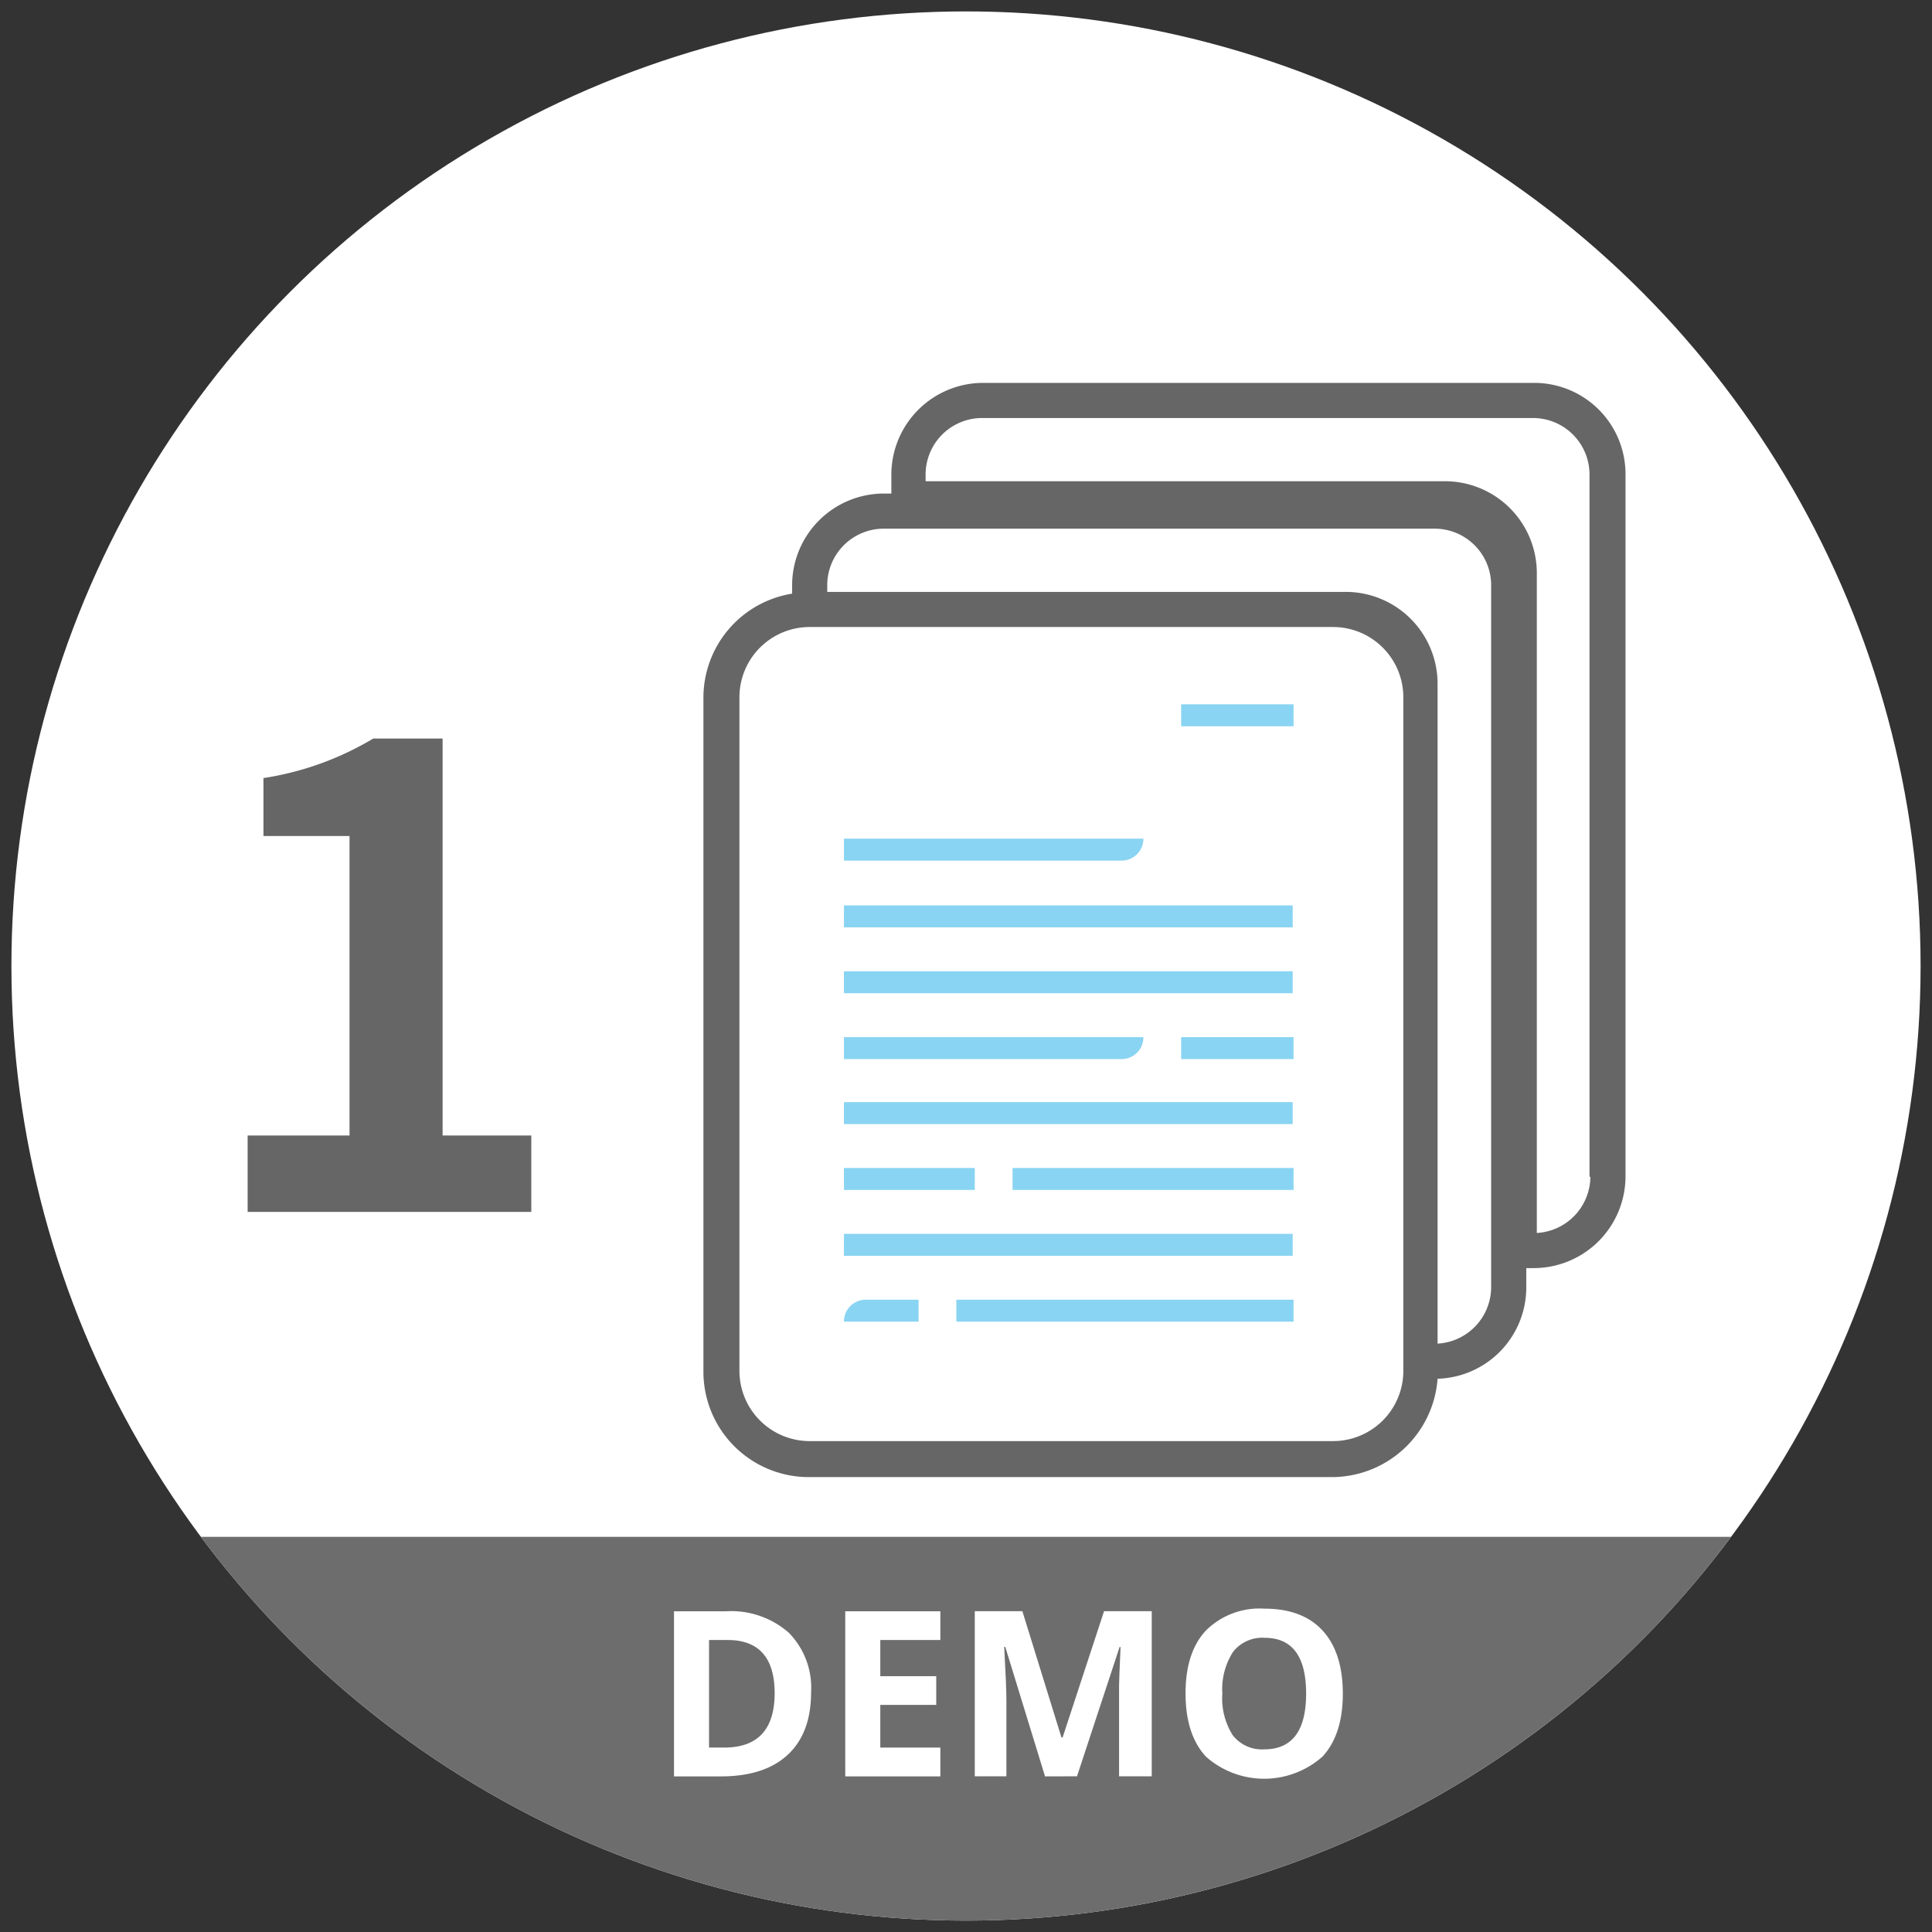 <svg id="Capa_1" data-name="Capa 1" xmlns="http://www.w3.org/2000/svg" xmlns:xlink="http://www.w3.org/1999/xlink" viewBox="0 0 220 220"><rect x="0" y="0" width="220" height="220" fill="#333333" stroke="none"/><defs><style>.cls-1{fill:none;}.cls-2{fill:#fff;}.cls-3{fill:#89d4f2;}.cls-4{fill:#666;}.cls-5{clip-path:url(#clip-path);}.cls-6{fill:#6d6d6d;}</style><clipPath id="clip-path"><circle class="cls-1" cx="110" cy="110" r="108.7"/></clipPath></defs><title>Mesa de trabajo 1</title><circle class="cls-2" cx="110" cy="110" r="108.7"/><path class="cls-3" d="M98.6,148h6v2.5H96.1A2.48,2.48,0,0,1,98.6,148Z"/><rect class="cls-3" x="96.1" y="110.6" width="51.1" height="2.5"/><rect class="cls-3" x="96.1" y="103.1" width="51.1" height="2.5"/><path class="cls-3" d="M96.1,118.1h34.1a2.48,2.48,0,0,1-2.5,2.5H96.1Z"/><path class="cls-3" d="M96.1,95.5h34.1a2.48,2.48,0,0,1-2.5,2.5H96.1Z"/><rect class="cls-3" x="134.5" y="118.1" width="12.8" height="2.5"/><rect class="cls-3" x="134.5" y="80.2" width="12.8" height="2.5"/><rect class="cls-3" x="96.1" y="125.5" width="51.1" height="2.5"/><rect class="cls-3" x="96.1" y="140.5" width="51.1" height="2.5"/><rect class="cls-3" x="115.3" y="133" width="32" height="2.5"/><rect class="cls-3" x="96.1" y="133" width="14.9" height="2.5"/><rect class="cls-3" x="108.9" y="148" width="38.4" height="2.5"/><path class="cls-4" d="M174.7,43.6H111.9A10.46,10.46,0,0,0,101.5,54v2.2h-.9A10.46,10.46,0,0,0,90.2,66.6v1A12,12,0,0,0,80.1,79.4v76.8a12,12,0,0,0,12,12h59.6a12.09,12.09,0,0,0,12-11.2,10.4,10.4,0,0,0,10.1-10.4v-2.2h.9A10.46,10.46,0,0,0,185.1,134V54A10.39,10.39,0,0,0,174.7,43.6ZM151.8,164.1H92.2a8,8,0,0,1-8-8V79.4a8,8,0,0,1,8-8h59.6a8,8,0,0,1,8,8v76.8A8,8,0,0,1,151.8,164.1Zm18-17.5a6.46,6.46,0,0,1-6.1,6.4V77.8a10.46,10.46,0,0,0-10.4-10.4H94.2v-.8a6.44,6.44,0,0,1,6.4-6.4h62.8a6.44,6.44,0,0,1,6.4,6.4v80ZM181.1,134a6.46,6.46,0,0,1-6.1,6.4V65.2a10.46,10.46,0,0,0-10.4-10.4H105.4V54a6.44,6.44,0,0,1,6.4-6.4h62.8A6.44,6.44,0,0,1,181,54v80Z"/><path class="cls-4" d="M28.2,129.3H39.8V95.2H30V88.6a34.43,34.43,0,0,0,12.5-4.5h7.9v45.2H60.5V138H28.2Z"/><g class="cls-5"><rect class="cls-6" x="-59" y="175" width="331" height="52"/></g><path class="cls-2" d="M92.36,192.7c0,3.1-.89,5.47-2.65,7.11s-4.3,2.47-7.63,2.47H76.75v-18.8h5.91a9.94,9.94,0,0,1,7.15,2.43A8.93,8.93,0,0,1,92.36,192.7Zm-4.15.1c0-4-1.78-6.05-5.35-6.05H80.74V199h1.71Q88.21,199,88.21,192.8Z"/><path class="cls-2" d="M107.08,202.28H96.25v-18.8h10.83v3.27h-6.84v4.12h6.37v3.27h-6.37V199h6.84Z"/><path class="cls-2" d="M119,202.28l-4.53-14.75h-.12q.25,4.5.25,6v8.74H111v-18.8h5.42l4.45,14.38H121l4.72-14.38h5.43v18.8h-3.72v-8.9c0-.42,0-.9,0-1.45s.07-2,.17-4.37h-.11l-4.85,14.72Z"/><path class="cls-2" d="M152.91,192.85q0,4.68-2.32,7.18a10,10,0,0,1-13.27,0c-1.54-1.67-2.32-4.07-2.32-7.2s.78-5.52,2.33-7.17a8.66,8.66,0,0,1,6.65-2.48q4.34,0,6.63,2.5T152.91,192.85Zm-13.72,0a7.83,7.83,0,0,0,1.19,4.75,4.2,4.2,0,0,0,3.58,1.6q4.77,0,4.77-6.35T144,186.5a4.22,4.22,0,0,0-3.59,1.6A7.86,7.86,0,0,0,139.19,192.85Z"/></svg>